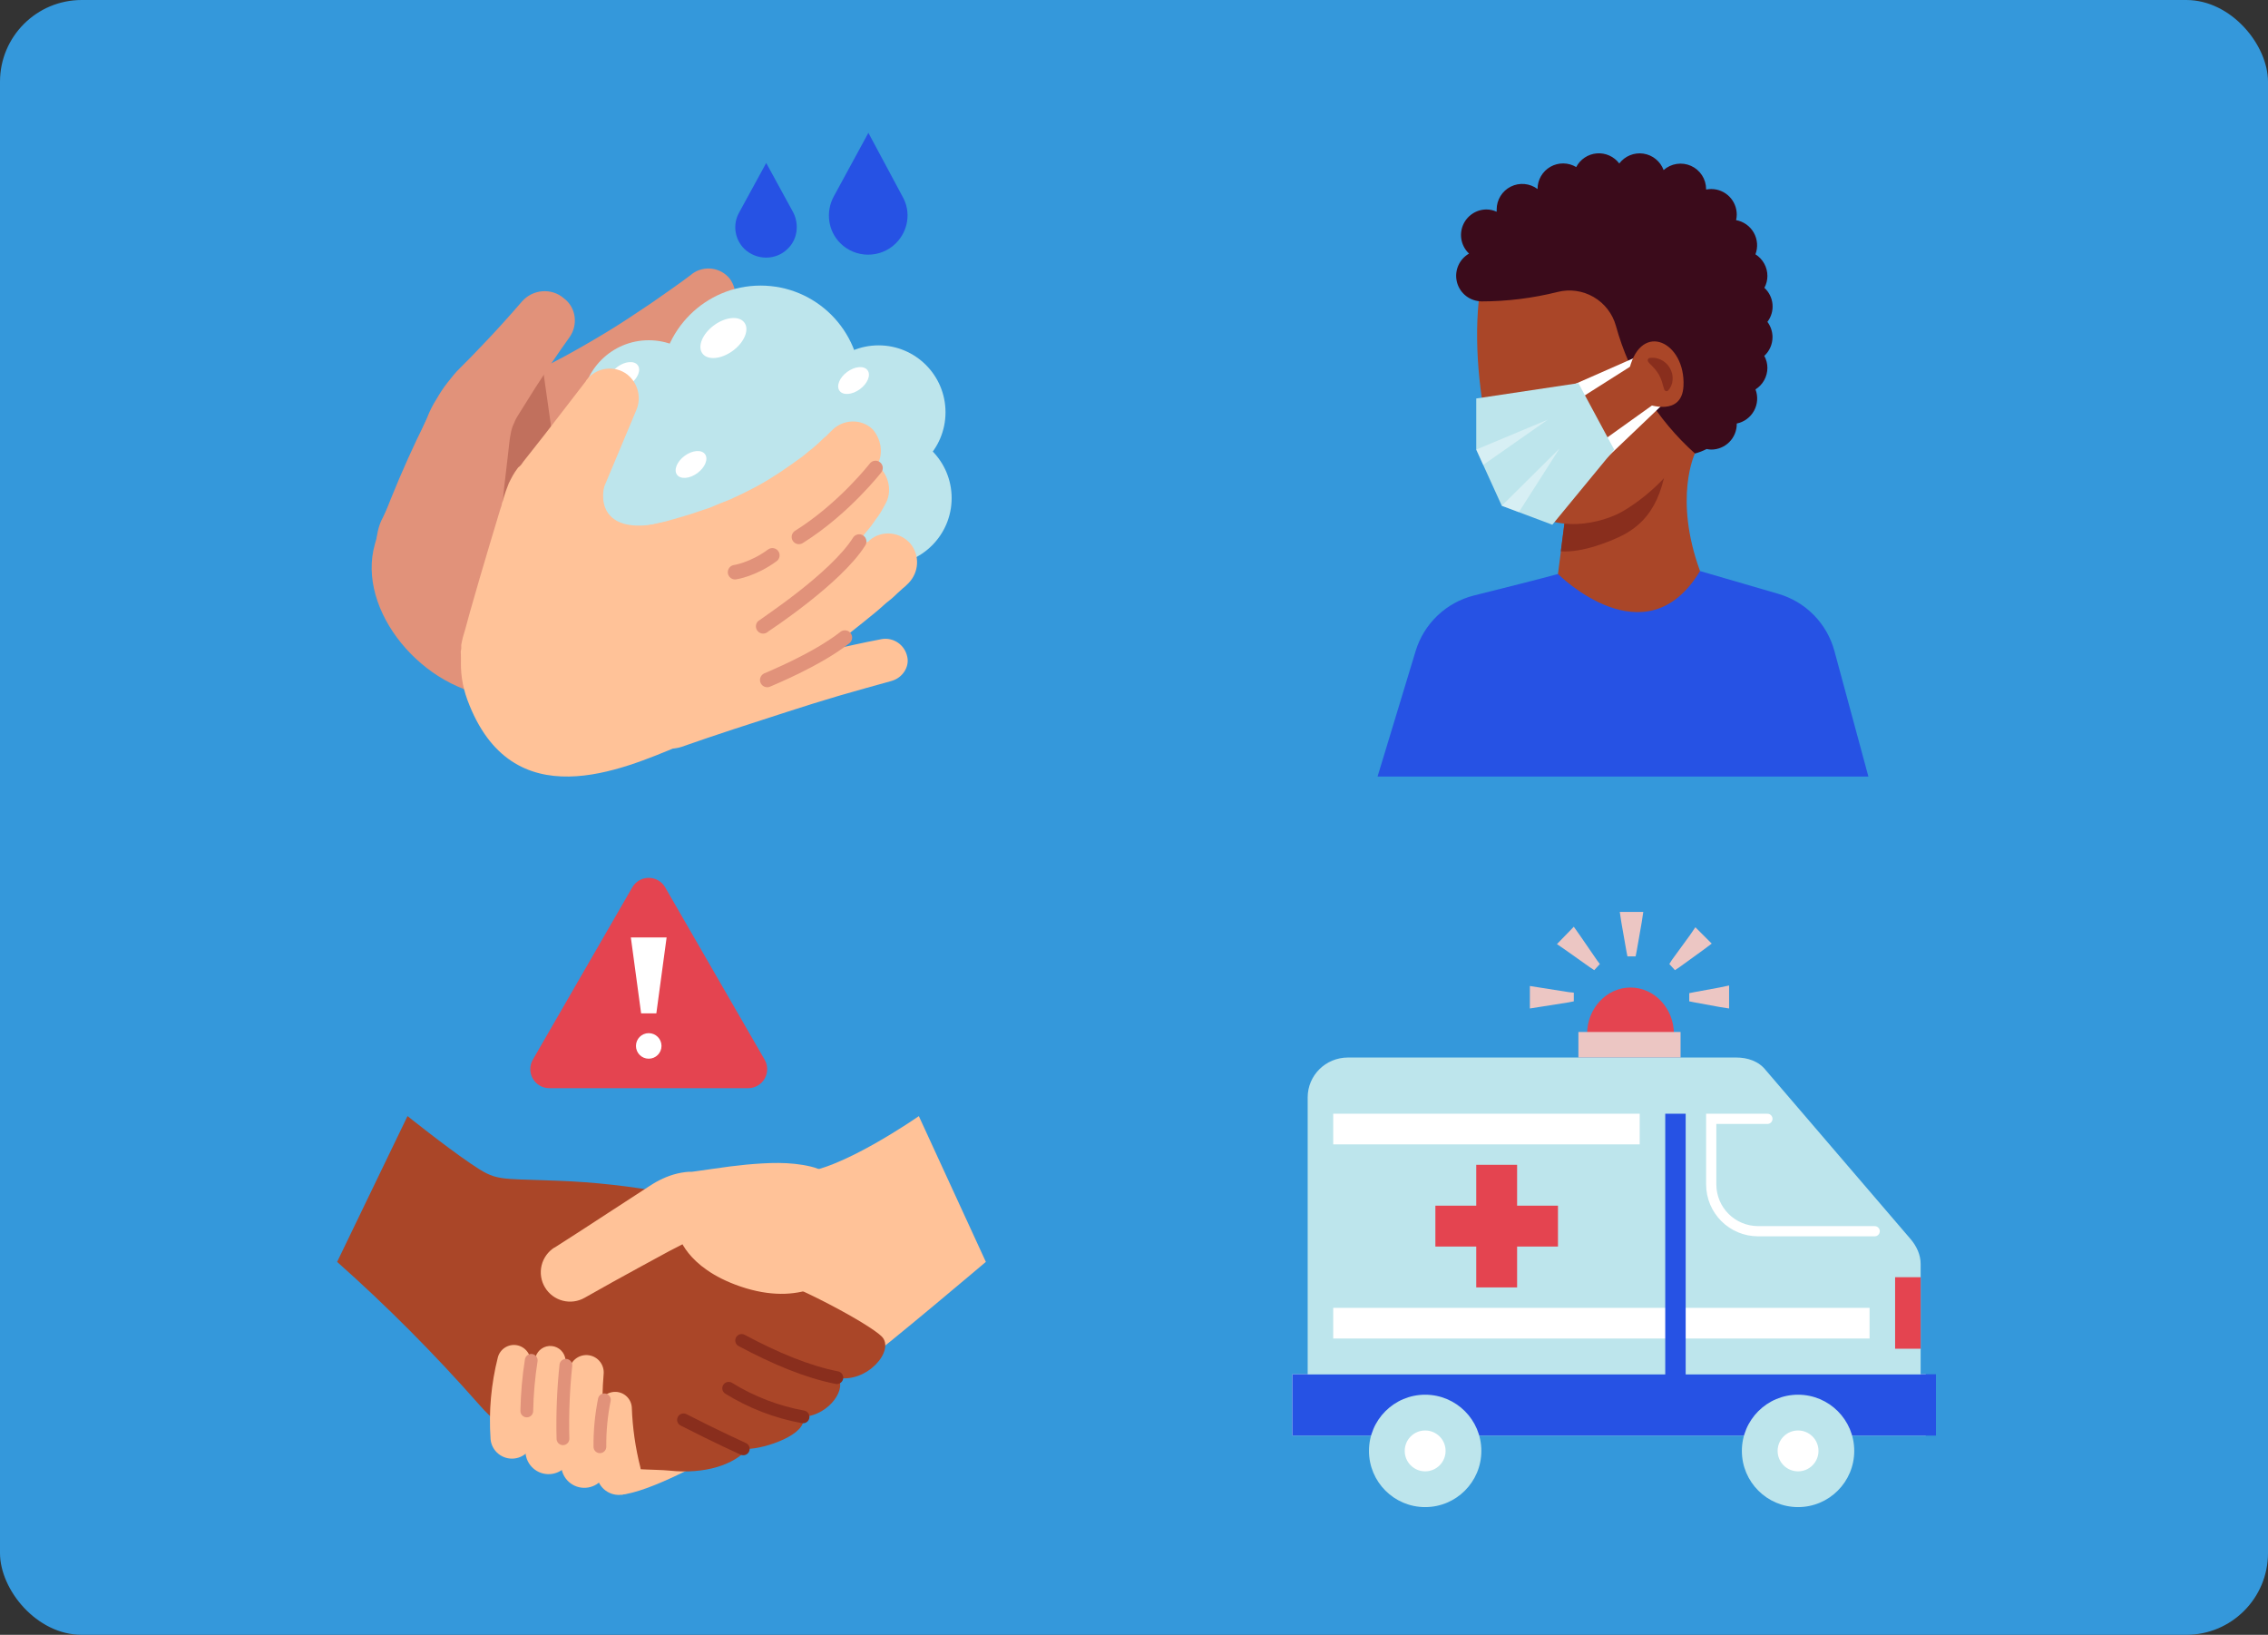<svg width="444" height="320" viewBox="0 0 444 320" fill="none" xmlns="http://www.w3.org/2000/svg">
<rect x="0" y="0" width="444" height="320" fill="#333333" stroke="none"/>
<rect width="444" height="320" rx="16" fill="#3498DB"/>
<g clip-path="url(#clip0)">
<path d="M142.3 61.6C139.7 64.1 137.2 66.3 134.5 68.6C131.9 70.9 129.2 73.1 126.4 75.2C120.9 79.5 115.2 83.6 108.8 87.3C105.2 89.4 100.6 88.1 98.6 84.5C96.5 80.9 97.8 76.3 101.4 74.3C101.6 74.2 101.9 74 102.1 73.9C107.8 71.4 113.5 68.2 119.1 64.8C121.9 63.1 124.7 61.2 127.4 59.4C130.1 57.5 132.9 55.6 135.4 53.7L135.5 53.6C137.8 51.9 141.1 52.3 142.9 54.6C144.5 56.8 144.2 59.8 142.3 61.6Z" fill="#E1927A"/>
<path d="M148.9 74.4C146.3 76.5 143.6 78.6 141 80.7C138.3 82.8 135.7 84.8 133 86.8C127.6 90.8 122.1 94.7 116.2 98.4C112.7 100.6 108.1 99.6 105.8 96.1C103.6 92.6 104.6 88 108.1 85.7C108.3 85.5 108.6 85.4 108.9 85.3C114.6 82.6 120.4 79.5 126.1 76.3C128.9 74.7 131.8 73 134.6 71.3C137.4 69.6 140.3 67.9 143 66.2C145.4 64.7 148.5 65.4 150 67.8C151.4 69.9 150.8 72.8 148.9 74.4Z" fill="#E1927A"/>
<path d="M152.6 87.8L122.3 107C118.8 109.2 114.2 108.2 111.9 104.7C109.7 101.2 110.7 96.6 114.2 94.3C114.5 94.1 114.8 94 115 93.8L147.5 78.6C150.1 77.4 153.2 78.5 154.4 81.1C155.7 83.6 154.8 86.4 152.6 87.8Z" fill="#E1927A"/>
<path d="M151.4 102.4C149.1 104.5 146.8 106 144.5 107.5C142.2 109 139.8 110.2 137.5 111.5C135.1 112.7 132.8 113.9 130.4 115C128 116.1 125.7 117.1 123.1 118.1C119.2 119.6 114.9 117.7 113.4 113.8C111.9 109.9 113.8 105.6 117.7 104.1C118 104 118.4 103.9 118.7 103.8C120.9 103.3 123.3 102.6 125.6 102C127.9 101.3 130.2 100.6 132.5 99.8C134.8 99 137 98.2 139.1 97.2C141.2 96.3 143.2 95.3 144.9 94.2L145.1 94.1C147.6 92.5 150.9 93.2 152.5 95.6C153.7 97.8 153.3 100.7 151.4 102.4Z" fill="#E1927A"/>
<path d="M135.4 111.9C126.5 115 113.9 136.7 99 136.5C84.1 136.3 70.4 120.8 73.1 107.7C74.4 101.5 81.6 85.4 84.3 80.7C93.5 64.7 108.3 73.9 112.5 76.3C118 79.4 135.4 111.9 135.4 111.9Z" fill="#E1927A"/>
<path d="M106.4 73L109.9 97.7C110.8 104.2 106.3 110.3 99.7 111.3C93.2 112.2 87.1 107.7 86.1 101.1C85.9 99.8 86 98.5 86.2 97.2L92.5 80.6L106.4 73Z" fill="#C1705D"/>
<path d="M111.5 66C109.2 69.2 107 72.5 104.8 75.9C103.7 77.6 102.7 79.3 101.6 81C101.3 81.5 101.2 81.7 101 82C100.9 82.3 100.7 82.6 100.6 82.9C100.3 83.5 100.1 84.2 100 84.8C99.7 86.2 99.7 87 99.4 89.4C99.2 91.4 98.9 93.4 98.7 95.4C98.3 99.4 97.9 103.4 97.7 107.4C97.4 114 91.7 119.1 85 118.7C78.4 118.3 73.3 112.6 73.7 105.9C73.8 104.3 74.2 102.7 74.9 101.4C76.7 97.8 78.3 94.1 79.9 90.4C80.7 88.6 81.5 86.7 82.3 84.9C82.7 83.9 83 83.2 83.6 81.8C84.1 80.5 84.7 79.3 85.4 78.2C86.1 77 86.8 75.9 87.6 74.9C88 74.4 88.4 73.9 88.8 73.4C89.2 72.9 89.7 72.4 90 72.1C91.4 70.7 92.8 69.3 94.2 67.8C97 64.9 99.6 62 102.2 59C104.3 56.6 108 56.3 110.4 58.4C112.8 60.2 113.2 63.6 111.5 66Z" fill="#E1927A"/>
<path d="M173.2 110.6C180.435 110.6 186.3 104.735 186.3 97.5C186.3 90.265 180.435 84.4 173.2 84.4C165.965 84.4 160.1 90.265 160.1 97.5C160.1 104.735 165.965 110.6 173.2 110.6Z" fill="#BDE5EC"/>
<path d="M169.531 92.921C171.045 91.811 171.716 90.152 171.03 89.217C170.344 88.282 168.561 88.424 167.047 89.535C165.532 90.646 164.861 92.305 165.547 93.24C166.234 94.175 168.017 94.032 169.531 92.921Z" fill="white"/>
<path d="M116.9 122.6C127.283 122.6 135.7 114.183 135.7 103.8C135.7 93.417 127.283 85 116.9 85C106.517 85 98.1 93.417 98.1 103.8C98.1 114.183 106.517 122.6 116.9 122.6Z" fill="#BDE5EC"/>
<path d="M111.607 97.219C113.789 95.618 114.79 93.274 113.843 91.982C112.895 90.691 110.358 90.942 108.176 92.543C105.994 94.144 104.993 96.489 105.941 97.78C106.888 99.071 109.425 98.82 111.607 97.219Z" fill="white"/>
<path d="M127 92.8C134.235 92.8 140.1 86.935 140.1 79.7C140.1 72.465 134.235 66.6 127 66.6C119.765 66.6 113.9 72.465 113.9 79.7C113.9 86.935 119.765 92.8 127 92.8Z" fill="#BDE5EC"/>
<path d="M123.357 75.195C124.871 74.084 125.542 72.425 124.856 71.49C124.17 70.555 122.386 70.697 120.872 71.808C119.358 72.919 118.687 74.578 119.373 75.513C120.059 76.448 121.843 76.306 123.357 75.195Z" fill="white"/>
<path d="M148.9 95.1C159.725 95.1 168.5 86.325 168.5 75.5C168.5 64.675 159.725 55.9 148.9 55.9C138.075 55.9 129.3 64.675 129.3 75.5C129.3 86.325 138.075 95.1 148.9 95.1Z" fill="#BDE5EC"/>
<path d="M143.453 68.666C145.724 67 146.744 64.53 145.731 63.15C144.718 61.769 142.056 62.001 139.785 63.667C137.514 65.334 136.494 67.803 137.507 69.184C138.519 70.564 141.182 70.333 143.453 68.666Z" fill="white"/>
<path d="M140.2 110.3C147.435 110.3 153.3 104.435 153.3 97.2C153.3 89.965 147.435 84.1 140.2 84.1C132.965 84.1 127.1 89.965 127.1 97.2C127.1 104.435 132.965 110.3 140.2 110.3Z" fill="#BDE5EC"/>
<path d="M136.522 92.608C138.036 91.497 138.707 89.838 138.021 88.903C137.335 87.968 135.551 88.111 134.037 89.222C132.523 90.332 131.852 91.991 132.538 92.926C133.224 93.861 135.008 93.719 136.522 92.608Z" fill="white"/>
<path d="M172 93.8C179.235 93.8 185.1 87.935 185.1 80.7C185.1 73.465 179.235 67.6 172 67.6C164.765 67.6 158.9 73.465 158.9 80.7C158.9 87.935 164.765 93.8 172 93.8Z" fill="#BDE5EC"/>
<path d="M168.341 76.181C169.855 75.07 170.526 73.411 169.84 72.476C169.154 71.541 167.37 71.683 165.856 72.794C164.342 73.905 163.671 75.564 164.357 76.499C165.043 77.434 166.827 77.291 168.341 76.181Z" fill="white"/>
<path d="M173.3 98.7L172.8 99.6L172.4 100.3C172.1 100.8 171.8 101.2 171.5 101.6C170.9 102.5 170.3 103.3 169.6 104.1C169 104.9 168.3 105.7 167.6 106.5C166.9 107.3 166.3 108.1 165.6 108.8C162.8 111.8 159.8 114.6 156.6 117.1C155.8 117.7 155 118.3 154.2 118.9C153.4 119.5 152.6 120.1 151.7 120.7L149.2 122.4L146.6 124C144.9 125.1 143 126 141.3 126.9C139.5 127.8 137.6 128.6 135.8 129.5C132 131.3 127.5 129.6 125.7 125.8C123.9 122 125.6 117.5 129.4 115.7C129.6 115.6 129.8 115.5 129.9 115.5L130.4 115.3C132 114.7 133.6 114.2 135.2 113.5C136.8 112.8 138.4 112.2 139.9 111.4L142.2 110.3L144.5 109.1C145.3 108.7 146 108.3 146.7 107.8C147.4 107.3 148.2 106.9 148.9 106.4C151.8 104.5 154.5 102.4 157 100.1C157.6 99.5 158.3 98.9 158.9 98.3C159.5 97.7 160.1 97.1 160.7 96.5C161.3 95.9 161.8 95.3 162.3 94.6C162.6 94.3 162.8 94 163 93.7L163.6 92.9L164 92.3C165.9 89.8 169.4 89.3 171.9 91.2C174.1 93.1 174.7 96.3 173.3 98.7Z" fill="#FFC298"/>
<path d="M177.9 114.1C177.4 114.6 177.1 114.9 176.7 115.2L175.6 116.2C174.9 116.9 174.2 117.5 173.4 118.1C172 119.4 170.5 120.6 169 121.8C166.1 124.2 163 126.4 160 128.6C156.9 130.8 153.8 132.8 150.7 134.8C149.1 135.8 147.5 136.8 145.9 137.7L141.1 140.5C137.5 142.6 132.8 141.4 130.7 137.8C128.6 134.2 129.8 129.5 133.4 127.4C133.6 127.3 133.8 127.2 134 127.1L134.1 127L138.9 124.7C140.5 123.9 142.1 123.1 143.6 122.3C146.7 120.7 149.8 119 152.8 117.2C155.8 115.4 158.8 113.6 161.7 111.7C163.1 110.7 164.6 109.8 166 108.7C166.7 108.2 167.4 107.7 168 107.2L169 106.4L170 106L170.3 105.7C172.7 103.7 176.3 104.1 178.3 106.5C180.1 108.8 179.9 112 177.9 114.1Z" fill="#FFC298"/>
<path d="M174.5 133.3C171.2 134.2 167.7 135.2 164.2 136.2C160.8 137.2 157.3 138.3 153.9 139.4C147.1 141.6 140.2 143.8 133.4 146.2C130.4 147.2 127.2 145.7 126.2 142.7C125.2 139.7 126.7 136.5 129.7 135.5C129.8 135.5 129.9 135.4 130.1 135.4C137.1 133.5 144.2 131.6 151.2 129.9C154.7 129 158.3 128.2 161.8 127.4C165.4 126.6 168.9 125.8 172.6 125.1C174.9 124.7 177.1 126.2 177.6 128.5C178.1 130.5 176.7 132.7 174.5 133.3Z" fill="#FFC298"/>
<path d="M171.2 91.8L170.6 92.6L170.1 93.3C169.7 93.7 169.4 94.1 169 94.5C168.3 95.3 167.6 96.1 166.9 96.8C166.2 97.5 165.4 98.3 164.7 98.9C163.9 99.6 163.2 100.3 162.4 100.9C159.3 103.5 155.9 105.9 152.5 108C151.6 108.5 150.7 109 149.9 109.5C149 110 148.1 110.5 147.2 110.9L144.5 112.3L141.7 113.5C139.9 114.4 137.9 115 136 115.8C134.1 116.5 132.1 117.1 130.2 117.7C126.2 119 121.9 116.8 120.6 112.8C119.3 108.8 121.5 104.5 125.5 103.2C125.7 103.1 125.9 103.1 126.1 103L126.6 102.9C128.3 102.5 130 102.2 131.6 101.7C133.2 101.2 134.9 100.8 136.5 100.2L138.9 99.4L141.3 98.4C142.1 98.1 142.9 97.8 143.7 97.4C144.5 97 145.3 96.7 146 96.3C149.1 94.8 152 93 154.8 91C155.5 90.5 156.2 90 156.9 89.5C157.6 89 158.2 88.4 158.9 87.9C159.5 87.4 160.2 86.8 160.8 86.2C161.1 85.9 161.4 85.6 161.7 85.4L162.4 84.7L162.9 84.2C165.1 82 168.7 81.9 170.9 84.1C172.8 86.4 173 89.6 171.2 91.8Z" fill="#FFC298"/>
<path d="M124.6 80.2L119.4 92.6L116.8 98.8L116.5 99.6C116.4 99.7 116.4 99.9 116.4 100C116.4 100.1 116.3 100.3 116.3 100.3C116.4 100.4 116.5 100.4 116.7 100.5C116.8 100.5 117 100.5 117.1 100.5C117.1 100.4 117.1 100.6 117.2 100.7L117.3 101.1L117.4 101.8C118 106 118.7 110.5 119.4 114.9L120.5 121.5L121.1 124.8L121.4 126.4C121.4 126.7 121.5 126.9 121.5 127.2L121.6 127.6C121.6 127.6 121.6 127.6 121.6 127.5V127.3V127C121.7 135.7 114.8 142.8 106.2 143C97.6 143.2 90.4 136.2 90.2 127.6L90.3 126.9V126.5V126.3V126.2L90.4 125.7L90.6 124.8L91.1 123.1L92 119.8L93.9 113.2C95.2 108.8 96.5 104.4 97.9 99.8L98.2 98.9L98.3 98.4C98.4 98.2 98.4 98.2 98.5 97.8C98.8 96.7 99.2 95.6 99.6 94.6C100.1 93.6 100.6 92.6 101.3 91.7C101.5 91.4 101.6 91.4 101.7 91.3C101.8 91.2 101.9 91.1 102 91L102.5 90.3L106.6 85.1C109.3 81.6 112 78.1 114.7 74.6L114.8 74.4C116.7 71.9 120.3 71.4 122.8 73.3C124.9 75 125.6 77.8 124.6 80.2Z" fill="#FFC298"/>
<path d="M118.3 95.1C117.2 99.9 119.8 104.7 130.1 102.2C140.3 99.7 144 141.4 133 146C122 150.5 100.2 160.5 91.5 137C83.2 114.4 118.3 95.1 118.3 95.1Z" fill="#FFC298"/>
<path d="M143.9 112C143.9 112 147.4 111.5 151.2 108.7" stroke="#E1927A" stroke-width="2.837" stroke-miterlimit="10" stroke-linecap="round"/>
<path d="M171.4 91.6C171.4 91.6 165.2 99.6 156.4 105.1" stroke="#E1927A" stroke-width="2.837" stroke-miterlimit="10" stroke-linecap="round"/>
<path d="M149.4 122.6C149.6 122.4 163.6 113.3 168.2 106" stroke="#E1927A" stroke-width="2.837" stroke-miterlimit="10" stroke-linecap="round"/>
<path d="M150.2 133.1C150.6 132.9 159.8 129.2 165.4 124.8" stroke="#E1927A" stroke-width="2.837" stroke-miterlimit="10" stroke-linecap="round"/>
<path d="M175.4 47.6C172.4 50.6 167.5 50.6 164.5 47.6C162.1 45.2 161.6 41.5 163.2 38.5L170 26L176.7 38.5C178.4 41.5 177.8 45.2 175.4 47.6Z" fill="#2652E4"/>
<path d="M154.2 48.7C151.9 51 148.1 51 145.7 48.7C143.8 46.8 143.4 43.9 144.7 41.6L150 31.9L155.3 41.6C156.5 44 156.1 46.9 154.2 48.7Z" fill="#2652E4"/>
</g>
<path d="M305 112.35C301.64 113.28 294.42 115.1 288.56 116.56C285.881 117.231 283.421 118.583 281.42 120.486C279.419 122.39 277.944 124.778 277.14 127.42L269.68 152H365.77L359.11 127.39C358.387 124.743 356.996 122.326 355.07 120.371C353.143 118.417 350.747 116.991 348.11 116.23L332.79 111.77L305 112.35Z" fill="#2652E4"/>
<path d="M306.91 97.48L305 112.35C305 112.35 322.14 129.53 332.81 111.77C327.59 97.48 331.81 88.77 331.81 88.77L331.08 80.27L316 82L306.91 97.48Z" fill="#AA4628"/>
<path d="M326.78 85.91C326.78 85.51 331.22 82.91 331.28 82.53L331.09 80.29L316 82L306.91 97.48L305.55 107.92C309.85 108.23 315.32 105.92 317.36 104.92C324 101.64 326.18 95.52 326.78 85.91Z" fill="#892E1D"/>
<path d="M297 98C304 105.34 314.19 102.15 317.72 100.06C322.85 97.06 331.05 90.14 332.79 80.29C334.53 70.44 334.53 62.14 327.57 52.87C320.61 43.6 293.76 45.51 292.81 47.07C285.69 58.81 290.05 90.66 297 98Z" fill="#AA4628"/>
<path d="M347 66C347 64.918 346.649 63.865 346 63C346.752 62.017 347.109 60.788 346.999 59.555C346.89 58.323 346.323 57.175 345.41 56.34C345.799 55.622 346.002 54.817 346 54C345.998 53.156 345.782 52.327 345.373 51.589C344.964 50.851 344.374 50.229 343.66 49.78C343.92 49.094 344.025 48.358 343.969 47.627C343.912 46.895 343.696 46.185 343.334 45.546C342.972 44.908 342.474 44.357 341.876 43.932C341.277 43.508 340.592 43.22 339.87 43.09C339.954 42.733 339.997 42.367 340 42C340 40.674 339.473 39.402 338.536 38.465C337.598 37.527 336.326 37 335 37C334.664 37.003 334.33 37.037 334 37.1C334 37.1 334 37.04 334 37C333.995 36.039 333.712 35.099 333.186 34.295C332.661 33.49 331.914 32.853 331.036 32.462C330.158 32.071 329.186 31.94 328.236 32.087C327.286 32.234 326.399 32.652 325.68 33.29C325.37 32.448 324.839 31.704 324.143 31.138C323.446 30.571 322.61 30.203 321.723 30.071C320.835 29.939 319.928 30.048 319.097 30.388C318.266 30.727 317.542 31.284 317 32C316.492 31.325 315.821 30.79 315.05 30.445C314.279 30.099 313.434 29.955 312.592 30.025C311.75 30.095 310.94 30.377 310.236 30.845C309.533 31.312 308.96 31.951 308.57 32.7C307.81 32.245 306.944 32 306.058 31.989C305.173 31.979 304.3 32.204 303.53 32.641C302.76 33.079 302.12 33.713 301.676 34.478C301.231 35.244 300.998 36.114 301 37C300.257 36.443 299.374 36.104 298.449 36.02C297.524 35.937 296.594 36.113 295.764 36.528C294.933 36.943 294.235 37.581 293.747 38.371C293.259 39.161 293 40.071 293 41C293 41.15 293 41.3 293 41.45C292.374 41.158 291.691 41.004 291 41C290 41.004 289.024 41.307 288.198 41.871C287.372 42.435 286.734 43.234 286.367 44.164C286 45.095 285.92 46.114 286.138 47.09C286.356 48.066 286.862 48.954 287.59 49.64C286.668 50.166 285.937 50.972 285.503 51.942C285.07 52.911 284.956 53.994 285.179 55.032C285.402 56.07 285.949 57.011 286.743 57.717C287.536 58.423 288.533 58.858 289.59 58.96C289.725 58.984 289.863 58.997 290 59C295.03 58.992 300.04 58.371 304.92 57.15C307.311 56.545 309.844 56.899 311.977 58.136C314.111 59.373 315.677 61.395 316.34 63.77C318.996 73.415 324.37 82.093 331.82 88.77C332.61 88.56 333.374 88.265 334.1 87.89C334.396 87.952 334.697 87.989 335 88C336.326 88 337.598 87.473 338.536 86.535C339.473 85.598 340 84.326 340 83C340 83 340 82.93 340 82.9C340.71 82.755 341.381 82.457 341.964 82.026C342.548 81.596 343.031 81.044 343.38 80.409C343.729 79.773 343.936 79.07 343.986 78.346C344.036 77.623 343.928 76.897 343.67 76.22C344.383 75.77 344.97 75.147 345.377 74.409C345.784 73.672 345.999 72.843 346 72C345.996 71.181 345.786 70.376 345.39 69.66C345.896 69.194 346.3 68.628 346.577 67.998C346.854 67.368 346.998 66.688 347 66Z" fill="#3B0B1B"/>
<path d="M307.28 75.63L320.06 70C320.12 69.974 320.185 69.959 320.251 69.958C320.317 69.957 320.383 69.969 320.444 69.993C320.505 70.017 320.561 70.053 320.609 70.099C320.656 70.145 320.694 70.199 320.72 70.26C320.769 70.369 320.777 70.492 320.742 70.606C320.707 70.72 320.632 70.817 320.53 70.88L308.72 78.37C308.371 78.589 307.95 78.66 307.549 78.568C307.147 78.476 306.799 78.229 306.58 77.88C306.361 77.531 306.29 77.11 306.382 76.709C306.474 76.307 306.721 75.959 307.07 75.74L307.28 75.63Z" fill="white"/>
<path d="M313 86.81L325.16 78.11C325.265 78.047 325.389 78.024 325.509 78.045C325.63 78.066 325.739 78.129 325.816 78.224C325.894 78.319 325.935 78.438 325.932 78.56C325.929 78.682 325.882 78.799 325.8 78.89L315 89.19C314.865 89.366 314.694 89.512 314.498 89.616C314.302 89.721 314.086 89.782 313.864 89.795C313.643 89.809 313.421 89.775 313.213 89.695C313.006 89.616 312.818 89.493 312.663 89.334C312.507 89.176 312.388 88.986 312.312 88.777C312.236 88.568 312.206 88.346 312.224 88.124C312.242 87.903 312.307 87.688 312.415 87.494C312.523 87.3 312.671 87.132 312.85 87L313 86.81Z" fill="white"/>
<path d="M322.57 79.13C322.57 79.13 329.26 81.64 329.57 75.57C330 67 321.4 62.76 319 72.13" fill="#AA4628"/>
<path d="M289 78L309 75L316 88L303.89 102.71L294 99L289 88V78Z" fill="#BDE5EC"/>
<path d="M325.79 76.21C325.59 75.59 325.45 75.02 325.3 74.55C325.148 74.114 324.957 73.692 324.73 73.29C324.492 72.883 324.214 72.501 323.9 72.15C323.74 71.94 323.52 71.77 323.33 71.54C323.093 71.323 322.872 71.089 322.67 70.84V70.79C322.632 70.743 322.605 70.689 322.588 70.631C322.572 70.573 322.567 70.513 322.575 70.453C322.582 70.394 322.602 70.336 322.632 70.284C322.662 70.232 322.702 70.186 322.75 70.15C322.813 70.1 322.89 70.069 322.97 70.06C323.336 70.02 323.704 70.02 324.07 70.06C324.443 70.133 324.805 70.25 325.15 70.41C325.871 70.758 326.473 71.311 326.88 72C327.311 72.704 327.507 73.527 327.44 74.35C327.4 75.131 327.089 75.874 326.56 76.45C326.52 76.492 326.472 76.525 326.418 76.548C326.365 76.57 326.308 76.582 326.25 76.582C326.192 76.582 326.135 76.57 326.082 76.548C326.028 76.525 325.98 76.492 325.94 76.45C325.882 76.4 325.84 76.334 325.82 76.26L325.79 76.21Z" fill="#892E1D"/>
<path opacity="0.4" d="M289 88L303 82.15L290.36 91L289 88Z" fill="white"/>
<path opacity="0.4" d="M294 99L305.31 87.78L297.34 100.25L294 99Z" fill="white"/>
<path d="M156.5 229.47C164.1 229.47 179.88 218.47 179.88 218.47L193 247C193 247 173.55 263.48 168.34 267.26C163.13 271.04 132.44 291.38 121.69 292.57C116.37 276.49 127.69 240.57 127.69 240.57C127.69 240.57 140.66 229.47 156.5 229.47Z" fill="#FFC298"/>
<path d="M79.78 218.46C79.78 218.46 86.86 224.15 92.06 227.7C97.26 231.25 97.17 230.65 109.22 231.12C116.362 231.384 123.475 232.177 130.5 233.49C130.5 233.49 136.93 245.49 146.34 248.42C156.5 251.59 170.34 259.32 172.6 261.59C175.32 264.28 169.74 270.84 163.83 269.66C165.96 271.31 162.65 276.99 157.21 277.34C158.21 280.77 149.65 283.6 146.34 283.6C143.74 286.68 138.07 288.6 131.08 287.86C125.56 287.28 105.68 288.86 93.62 274.74C84.984 264.942 75.76 255.679 66 247L79.78 218.46Z" fill="#AA4628"/>
<path d="M108.56 244.21C112.1 241.95 115.623 239.67 119.13 237.37L124.41 233.94L127.05 232.22L127.77 231.76C128.19 231.49 128.63 231.26 129.07 231.03C129.965 230.565 130.903 230.187 131.87 229.9C132.848 229.614 133.854 229.433 134.87 229.36H135.26H135.47L135.86 229.31L136.65 229.2L139.82 228.75C141.93 228.44 144.04 228.16 146.14 227.96C150.35 227.59 154.56 227.35 158.72 228.34C160.808 228.808 162.665 229.993 163.971 231.687C165.277 233.382 165.948 235.481 165.868 237.619C165.789 239.757 164.963 241.799 163.535 243.392C162.107 244.985 160.167 246.028 158.05 246.34C153.83 247.01 149.65 246.47 145.48 245.78C143.4 245.43 141.32 244.99 139.24 244.53L136.11 243.85L135.33 243.68L135 243.51H134.82C134.806 243.426 134.772 243.347 134.72 243.28C134.672 243.211 134.607 243.155 134.53 243.12H134.43L134.32 243.18L134.15 243.27L133.8 243.46L131 244.9L125.48 247.9C121.8 249.9 118.133 251.937 114.48 254.01C113.176 254.764 111.629 254.975 110.171 254.598C108.713 254.221 107.462 253.287 106.686 251.996C105.911 250.705 105.674 249.161 106.026 247.698C106.379 246.234 107.292 244.967 108.57 244.17L108.56 244.21Z" fill="#FFC298"/>
<path d="M103.86 266.85C103.303 271.377 103.468 275.965 104.35 280.44C104.578 281.534 104.362 282.674 103.75 283.609C103.138 284.544 102.179 285.197 101.085 285.425C99.991 285.653 98.851 285.437 97.916 284.825C96.981 284.213 96.328 283.254 96.1 282.16C96.066 281.988 96.043 281.815 96.03 281.64V281.56C95.668 276.231 96.15 270.878 97.46 265.7C97.667 264.907 98.164 264.221 98.854 263.779C99.544 263.336 100.374 263.17 101.181 263.312C101.988 263.455 102.712 263.896 103.208 264.548C103.705 265.199 103.937 266.014 103.86 266.83V266.85Z" fill="#FFC298"/>
<path d="M110.76 266.18C110.642 271.908 111.014 277.635 111.87 283.3C111.965 283.888 111.942 284.488 111.805 285.067C111.667 285.646 111.417 286.193 111.068 286.675C110.72 287.158 110.279 287.567 109.773 287.879C109.266 288.191 108.703 288.4 108.115 288.495C107.527 288.59 106.927 288.567 106.348 288.43C105.769 288.292 105.222 288.042 104.74 287.693C104.257 287.345 103.848 286.904 103.536 286.398C103.224 285.891 103.015 285.328 102.92 284.74C102.871 284.486 102.851 284.228 102.86 283.97V283.9C102.999 277.744 103.668 271.611 104.86 265.57C105.065 264.909 105.492 264.34 106.069 263.958C106.646 263.576 107.338 263.405 108.026 263.475C108.714 263.544 109.358 263.85 109.847 264.339C110.336 264.828 110.641 265.472 110.71 266.16L110.76 266.18Z" fill="#FFC298"/>
<path d="M118.17 269C117.706 274.606 117.928 280.248 118.83 285.8C118.95 286.395 118.95 287.009 118.828 287.604C118.706 288.199 118.466 288.764 118.122 289.264C117.778 289.765 117.336 290.191 116.824 290.517C116.312 290.844 115.739 291.064 115.14 291.164C114.541 291.265 113.928 291.244 113.337 291.103C112.746 290.962 112.19 290.703 111.701 290.343C111.212 289.982 110.801 289.527 110.491 289.004C110.182 288.482 109.981 287.902 109.9 287.3C109.87 287.121 109.85 286.941 109.84 286.76V286.69C109.61 280.418 110.151 274.141 111.45 268C111.615 267.139 112.107 266.375 112.823 265.868C113.538 265.36 114.422 265.149 115.289 265.278C116.157 265.407 116.941 265.867 117.478 266.56C118.014 267.254 118.263 268.128 118.17 269Z" fill="#FFC298"/>
<path d="M123.69 275.54C123.829 279.465 124.386 283.363 125.35 287.17C125.494 287.723 125.527 288.299 125.449 288.864C125.37 289.43 125.18 289.975 124.891 290.468C124.602 290.96 124.219 291.391 123.763 291.735C123.307 292.08 122.788 292.331 122.235 292.475C121.682 292.619 121.106 292.652 120.541 292.574C119.975 292.495 119.43 292.305 118.937 292.016C118.445 291.727 118.014 291.343 117.67 290.888C117.325 290.432 117.074 289.913 116.93 289.36C116.863 289.125 116.819 288.884 116.8 288.64V288.55C116.469 284.108 116.606 279.643 117.21 275.23C117.327 274.431 117.736 273.705 118.358 273.19C118.979 272.676 119.77 272.41 120.576 272.445C121.383 272.48 122.147 272.813 122.723 273.379C123.298 273.945 123.642 274.704 123.69 275.51V275.54Z" fill="#FFC298"/>
<path d="M132.77 241.55C132.77 241.55 134.08 248.09 144.93 251.81C156.63 255.81 163.74 250.62 166.11 246.92C169.77 241.2 162.48 232 162.48 232L132.77 241.55Z" fill="#FFC298"/>
<path d="M104 266.27C103.483 269.549 103.192 272.861 103.13 276.18" stroke="#E1927A" stroke-width="2.5" stroke-miterlimit="10" stroke-linecap="round"/>
<path d="M110.78 267.24C110.276 272.016 110.086 276.819 110.21 281.62" stroke="#E1927A" stroke-width="2.5" stroke-miterlimit="10" stroke-linecap="round"/>
<path d="M118.31 274C117.705 277.025 117.413 280.105 117.44 283.19" stroke="#E1927A" stroke-width="2.5" stroke-miterlimit="10" stroke-linecap="round"/>
<path d="M163.83 269.66C158.02 268.52 151.74 265.88 145.19 262.38" stroke="#892E1D" stroke-width="2.5" stroke-linecap="round" stroke-linejoin="round"/>
<path d="M157.21 277.34C152.05 276.399 147.111 274.5 142.65 271.74" stroke="#892E1D" stroke-width="2.5" stroke-linecap="round" stroke-linejoin="round"/>
<path d="M145.51 283.6C145.51 283.6 140.31 281.25 133.81 277.92" stroke="#892E1D" stroke-width="2.5" stroke-linecap="round" stroke-linejoin="round"/>
<path d="M123.78 173.69L104.31 207.42C103.984 207.985 103.812 208.627 103.812 209.28C103.812 209.932 103.983 210.574 104.31 211.139C104.636 211.705 105.105 212.174 105.671 212.501C106.236 212.828 106.877 213 107.53 213H146.47C147.123 213 147.764 212.828 148.329 212.501C148.895 212.174 149.364 211.705 149.69 211.139C150.017 210.574 150.188 209.932 150.188 209.28C150.188 208.627 150.016 207.985 149.69 207.42L130.22 173.69C129.893 173.125 129.424 172.656 128.859 172.33C128.293 172.004 127.652 171.833 127 171.833C126.348 171.833 125.707 172.004 125.141 172.33C124.576 172.656 124.107 173.125 123.78 173.69Z" fill="#E44450"/>
<path d="M130.5 183.5L128.49 198.36H125.51L123.5 183.5H130.5Z" fill="white"/>
<path d="M127 207.23C128.381 207.23 129.5 206.111 129.5 204.73C129.5 203.349 128.381 202.23 127 202.23C125.619 202.23 124.5 203.349 124.5 204.73C124.5 206.111 125.619 207.23 127 207.23Z" fill="white"/>
<path d="M377 269H253V281H377V269Z" fill="white"/>
<path d="M379 269H253V281H379V269Z" fill="#2652E4"/>
<path d="M352 295C358.075 295 363 290.075 363 284C363 277.925 358.075 273 352 273C345.925 273 341 277.925 341 284C341 290.075 345.925 295 352 295Z" fill="#BDE5EC"/>
<path d="M352 288C354.209 288 356 286.209 356 284C356 281.791 354.209 280 352 280C349.791 280 348 281.791 348 284C348 286.209 349.791 288 352 288Z" fill="white"/>
<path d="M279 295C285.075 295 290 290.075 290 284C290 277.925 285.075 273 279 273C272.925 273 268 277.925 268 284C268 290.075 272.925 295 279 295Z" fill="#BDE5EC"/>
<path d="M279 288C281.209 288 283 286.209 283 284C283 281.791 281.209 280 279 280C276.791 280 275 281.791 275 284C275 286.209 276.791 288 279 288Z" fill="white"/>
<path d="M339.9 207H263.9C259.5 207 256 210.5 256 214.8V269H376V247.4C376 245.6 375.2 243.9 374 242.5L345.7 209.5C344.3 207.7 342.1 207 339.9 207Z" fill="#BDE5EC"/>
<path d="M321 218H261V224H321V218Z" fill="white"/>
<path d="M366 256H261V262H366V256Z" fill="white"/>
<path d="M367 241H344.2C339.1 241 335 236.9 335 231.8V219H346" stroke="white" stroke-width="2" stroke-miterlimit="10" stroke-linecap="round"/>
<path d="M281 240H305" stroke="#E44450" stroke-width="8" stroke-miterlimit="10"/>
<path d="M293 252V228" stroke="#E44450" stroke-width="8" stroke-miterlimit="10"/>
<path d="M310.7 202.4C310.7 197.4 314.5 193.3 319.2 193.3C323.9 193.3 327.7 197.4 327.7 202.4" fill="#E44450"/>
<path d="M329 202H309V207H329V202Z" fill="#ECC6C3"/>
<path d="M318.4 186.2L317.4 180.5L317.1 178.5H321.7L321.4 180.5L320.4 186.2L320.2 187.2H318.6L318.4 186.2Z" fill="#ECC6C3"/>
<path d="M327.3 187.9L330.8 183.1L331.9 181.5L335.1 184.7L333.5 185.9L328.8 189.3L327.9 189.9L326.8 188.7L327.3 187.9Z" fill="#ECC6C3"/>
<path d="M331.7 194.2L336.6 193.3L338.5 192.9V197.4L336.6 197.1L331.7 196.2L330.7 196V194.4L331.7 194.2Z" fill="#ECC6C3"/>
<path d="M301.4 193.3L307.1 194.2L308.1 194.3V196L307.1 196.2L301.4 197.1L299.5 197.4V193L301.4 193.3Z" fill="#ECC6C3"/>
<path d="M311.2 189.3L306.4 185.9L304.8 184.8L308.1 181.4L309.3 183.1L312.6 187.9L313.2 188.7L312.1 189.9L311.2 189.3Z" fill="#ECC6C3"/>
<path d="M330 218H326V270H330V218Z" fill="#2652E4"/>
<path d="M376 250H371V264H376" fill="#E44450"/>
<defs>
<clipPath id="clip0">
<rect x="65" y="24" width="128" height="128" fill="white"/>
</clipPath>
</defs>
</svg>
